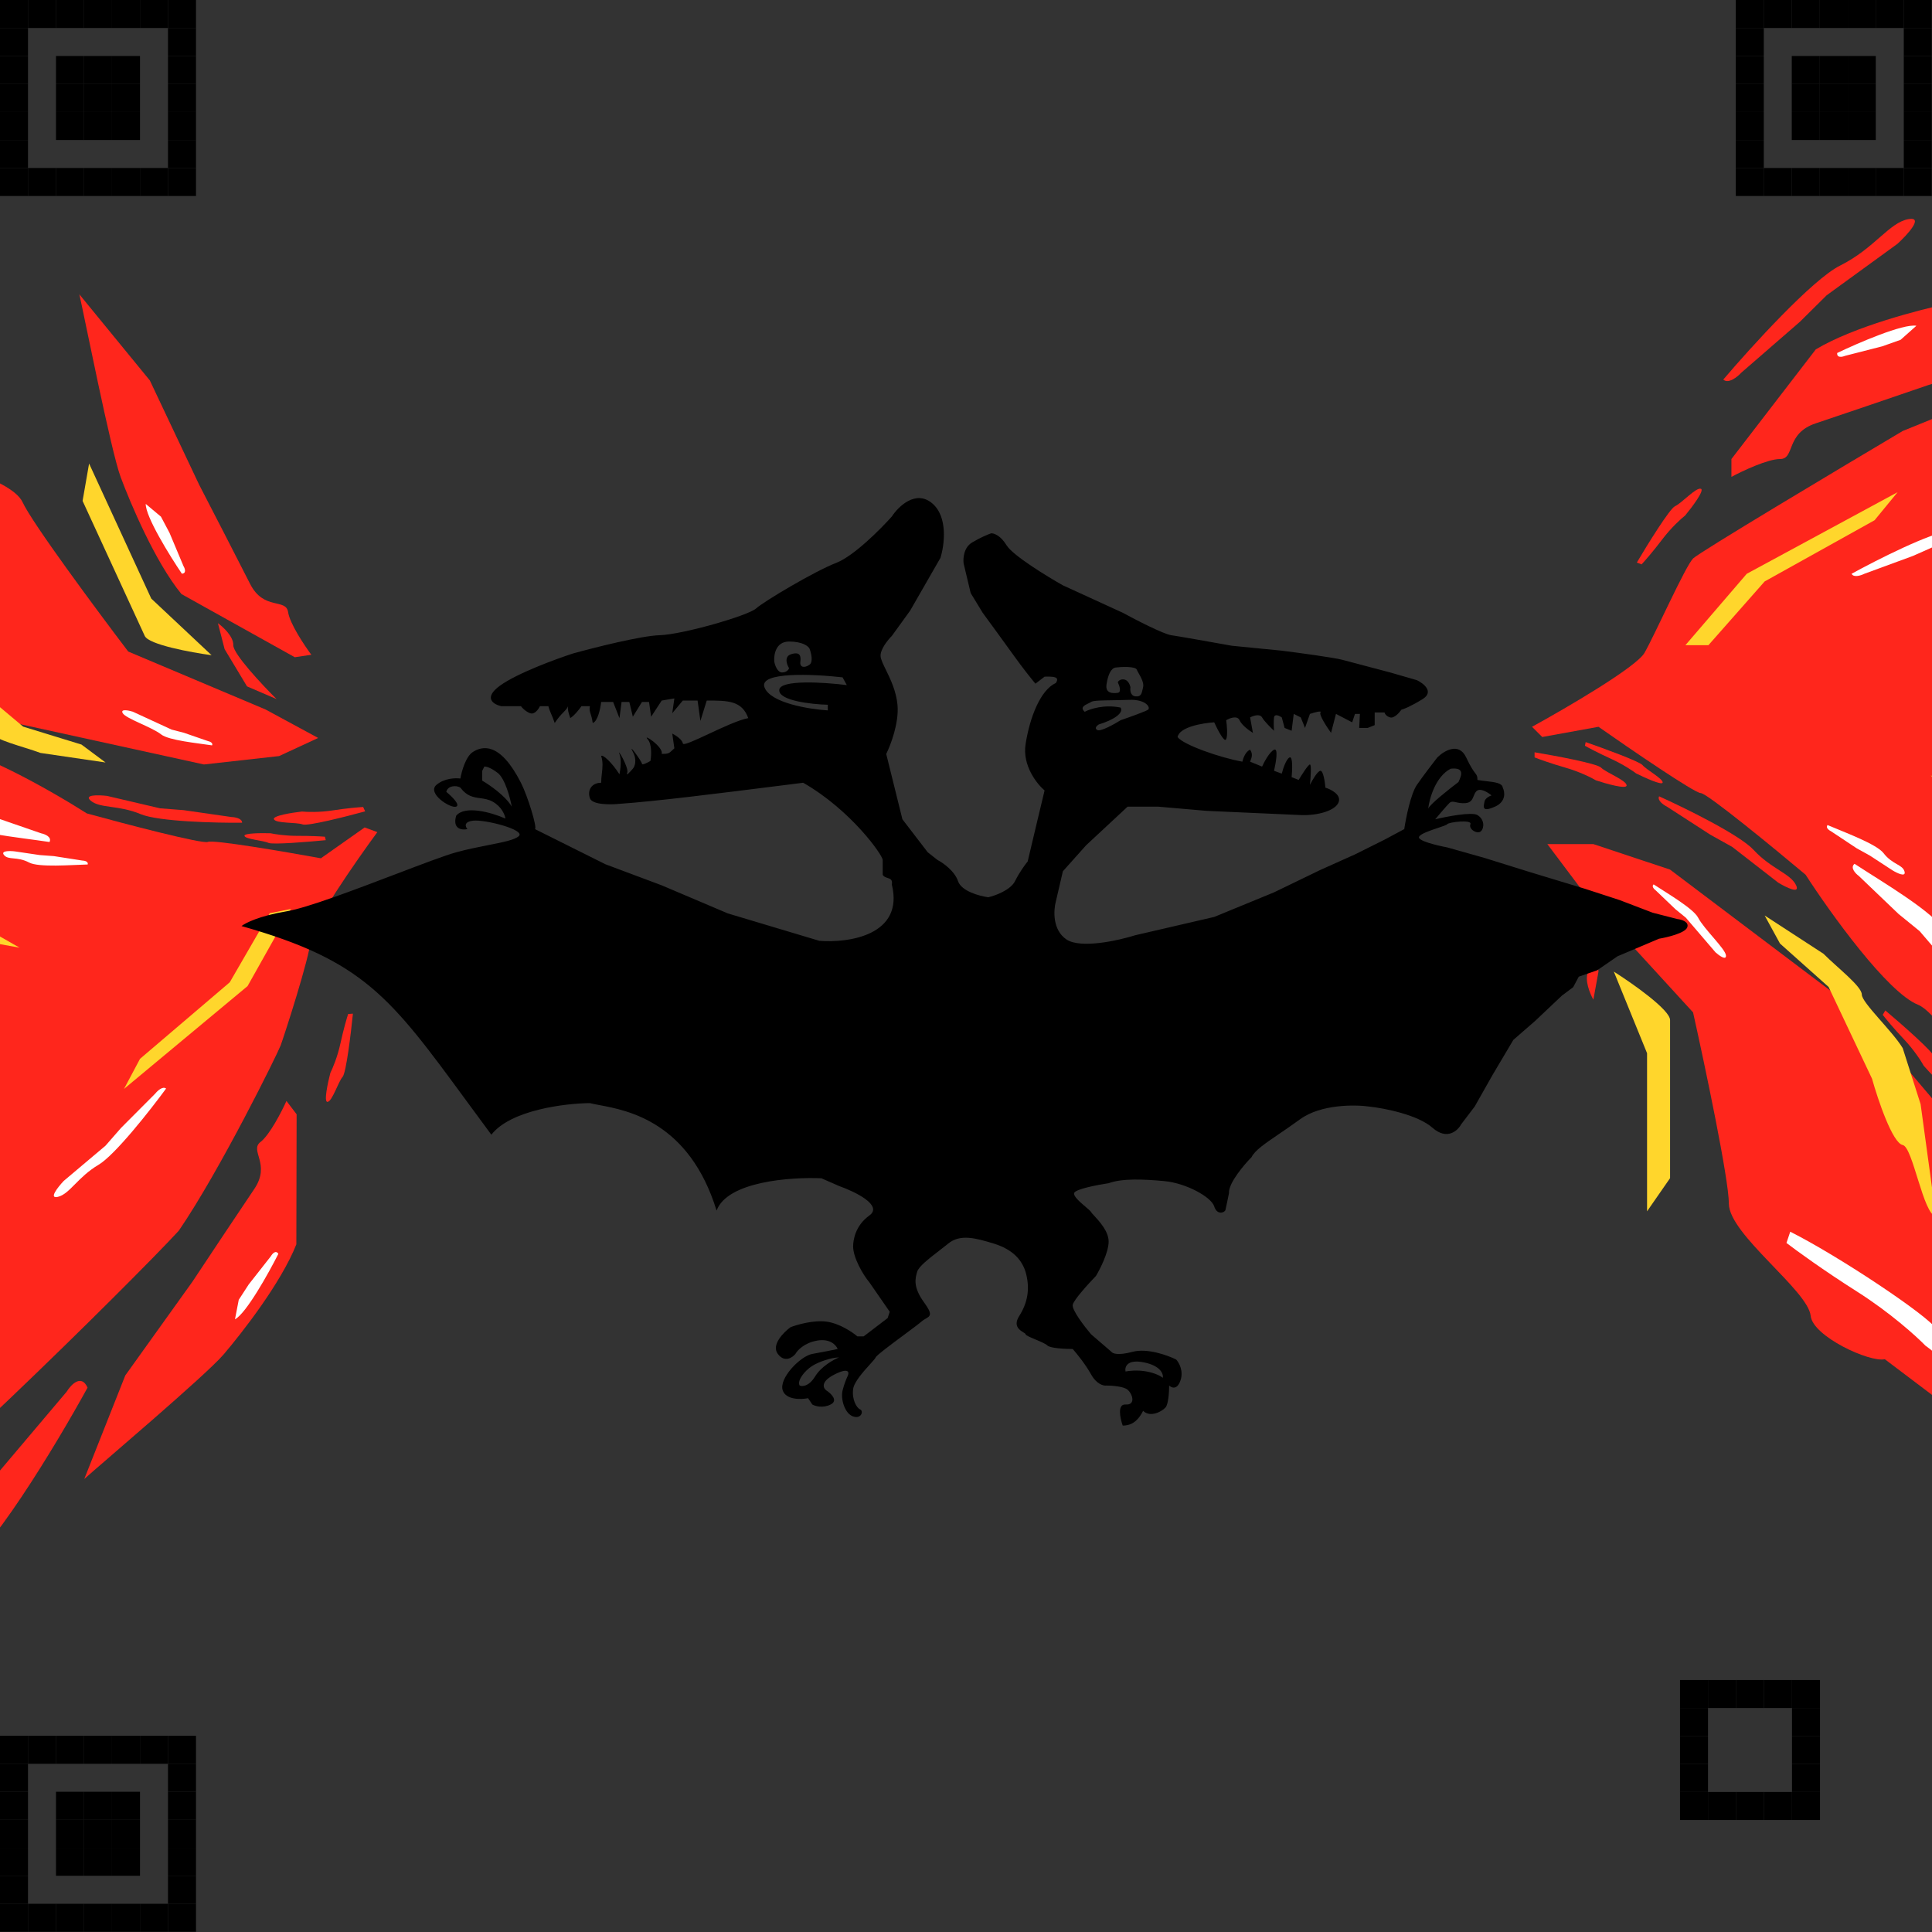<svg width="256" height="256" viewBox="0 0 256 256" fill="none" xmlns="http://www.w3.org/2000/svg">
<rect x="0" y="0" width="256" height="256" fill="#333333" stroke="none"/>
<g clip-path="url(#clip0_1_9)">
<path d="M217.905 86.505C216.821 88.397 207.517 93.826 203 96.304L204.355 97.656L211.808 96.304C215.986 99.232 224.545 105.089 225.358 105.089C226.171 105.089 234.956 112.298 239.247 115.902C242.521 120.971 250.087 131.514 254.152 133.136C258.217 134.758 268.492 154.086 273.122 163.547L280.575 133.136C281.93 105.315 284.165 49.267 282.268 47.645C280.371 46.023 261.379 53.277 252.119 57.107C243.199 62.401 225.154 73.191 224.341 74.002C223.325 75.016 219.26 84.139 217.905 86.505Z" fill="#FF261C"/>
<path d="M258.556 70.285C255.846 70.555 248.619 74.227 245.344 76.029C245.615 76.57 246.586 76.255 247.038 76.029L253.474 73.664L256.523 72.313L263.976 70.285C265.105 69.835 267.024 68.866 265.669 68.596C263.976 68.258 261.943 69.947 258.556 70.285Z" fill="white"/>
<path d="M257.659 123.379C256.398 120.926 249.202 116.744 245.737 114.459C245.116 114.965 245.856 115.743 246.303 116.069L251.565 121.102L254.362 123.379L262.323 132.672C263.293 133.539 265.209 134.919 265.112 133.506C264.99 131.74 259.236 126.445 257.659 123.379Z" fill="white"/>
<path d="M249.581 113.049C248.647 111.827 244.285 110.238 242.159 109.325C241.868 109.664 242.351 110.018 242.628 110.153L246.012 112.397L247.771 113.372L250.752 115.316C251.369 115.696 252.557 116.265 252.364 115.499C252.123 114.542 250.748 114.576 249.581 113.049Z" fill="white"/>
<path d="M232.367 112.622C230.526 110.621 223.248 107.052 219.839 105.517C219.567 106.058 220.402 106.644 220.854 106.87L226.61 110.591L229.522 112.215L235.616 116.95C236.655 117.581 238.583 118.533 237.987 117.289C237.243 115.734 234.669 115.124 232.367 112.622Z" fill="#FF261C"/>
<path d="M221.293 115.227L211.13 111.848H205.033L210.114 118.606L224.341 134.149C225.922 141.245 229.084 156.248 229.084 159.492C229.084 163.547 239.585 170.981 239.924 174.36C240.195 177.064 247.715 180.555 249.748 180.105L272.106 197L276.848 188.552L270.412 162.534L246.36 134.149L221.293 115.227Z" fill="#FF261C"/>
<path d="M210.453 128.743C210.995 127.662 209.098 121.985 208.081 119.282L211.13 122.661L211.808 128.743L211.13 132.46C210.678 131.671 209.911 129.824 210.453 128.743Z" fill="#FF261C"/>
<path d="M212.146 101.71C211.604 101.17 206.049 100.133 203.339 99.683V100.359C203.903 100.584 205.507 101.17 207.404 101.71C209.301 102.251 210.904 103.062 211.469 103.4C212.824 103.85 215.534 104.616 215.534 104.076C215.534 103.4 212.824 102.386 212.146 101.71Z" fill="#FF261C"/>
<path d="M256.354 140.114C256.164 139.373 251.916 135.655 249.815 133.888L249.47 134.47C249.84 134.951 250.92 136.27 252.275 137.701C253.63 139.131 254.594 140.645 254.907 141.223C255.842 142.3 257.781 144.338 258.057 143.873C258.403 143.291 256.591 141.04 256.354 140.114Z" fill="#FF261C"/>
<path d="M256.523 176.05C255.546 174.399 243.772 166.507 237.217 163.209L236.716 164.697C237.985 165.673 241.627 168.326 246.049 171.13C250.471 173.935 253.946 177.084 255.131 178.308C258.242 180.452 263.237 186.701 263.637 185.511C264.137 184.024 257.745 178.114 256.523 176.05Z" fill="white"/>
<path d="M221.953 67.071C221.253 67.381 218.285 72.179 216.889 74.54L217.521 74.783C217.935 74.338 219.059 73.056 220.247 71.485C221.436 69.914 222.771 68.713 223.29 68.309C224.199 67.21 225.89 64.963 225.384 64.769C224.752 64.526 222.829 66.684 221.953 67.071Z" fill="#FF261C"/>
<path d="M217.644 101.382C217.241 100.894 212.453 99.145 210.11 98.331L210.01 98.819C210.479 99.084 211.819 99.796 213.426 100.528C215.034 101.26 216.34 102.134 216.793 102.48C217.931 103.05 220.229 104.091 220.308 103.701C220.408 103.213 218.147 101.992 217.644 101.382Z" fill="#FF261C"/>
<path d="M225.013 121.599C224.389 120.386 220.83 118.317 219.116 117.187C218.809 117.437 219.174 117.822 219.396 117.984L221.999 120.473L223.382 121.599L227.32 126.196C227.8 126.625 228.747 127.307 228.699 126.608C228.639 125.735 225.793 123.116 225.013 121.599Z" fill="white"/>
<path d="M218.244 139.556L213.84 128.743C216.324 130.32 221.293 133.812 221.293 135.163V156.113L218.244 160.506V139.556Z" fill="#FFD62C"/>
<path d="M231.455 76.029L223.325 85.491H226.374L233.827 77.043L248.393 68.933L251.442 65.216L231.455 76.029Z" fill="#FFD62C"/>
<path d="M242.295 130.77L235.859 125.026L233.827 121.309L241.618 126.377C243.538 128.292 246.699 130.703 246.699 131.784C246.699 132.865 250.764 136.627 252.119 138.88L254.491 146.314L256.523 161.182C254.829 160.957 253.474 151.991 252.119 151.72C250.764 151.45 248.845 145.751 248.054 142.935L242.295 130.77Z" fill="#FFD62C"/>
<path d="M259.233 107.455L255.846 102.724L262.621 107.455L266.347 116.578C265.782 118.38 264.653 121.714 264.653 120.633C264.653 119.552 261.04 111.397 259.233 107.455Z" fill="#FFD62C"/>
<path d="M240.602 46.294L229.423 60.824V63.189C230.891 62.401 234.233 60.824 235.859 60.824C237.892 60.824 236.537 57.445 240.602 56.093C243.854 55.012 251.893 52.263 255.507 51.024L271.089 46.294V38.522C268.379 38.747 262.011 39.4 258.217 40.211C254.423 41.022 245.683 43.253 240.602 46.294Z" fill="#FF261C"/>
<path d="M253.932 43.166C252.16 42.869 246.197 45.447 243.437 46.773C243.376 47.452 244.102 47.309 244.473 47.152L249.404 45.89L251.837 45.028L253.932 43.166Z" fill="white"/>
<path d="M243.816 35.194C240.156 37.017 231.977 46.02 228.344 50.294C229.014 50.909 230.209 49.949 230.722 49.392L238.491 42.644L242.048 39.122L251.425 32.307C252.768 31.073 254.945 28.691 252.898 29.033C250.339 29.461 248.39 32.915 243.816 35.194Z" fill="#FF261C"/>
<path d="M41.194 124.496C41.37 122.453 47.138 114.155 50 110.261L48.318 109.64L42.519 113.727C37.819 112.869 28.246 111.235 27.555 111.555C26.865 111.875 16.569 109.174 11.507 107.784C6.732 104.743 -3.84 98.715 -7.93 98.93C-12.021 99.144 -28.349 86.678 -36.002 80.418L-30.372 109.327C-20.582 133.624 -20.108 201.133 -17.859 201.772C-15.61 202.411 17.337 169.985 23.695 163.07C29.19 155.038 36.815 139.537 37.187 138.525C37.651 137.259 40.973 127.05 41.194 124.496Z" fill="#FF261C"/>
<path d="M13.046 154.347C15.242 153.049 19.936 147.069 22.008 144.241C21.566 143.886 20.865 144.537 20.57 144.908L16.033 149.461L13.975 151.815L8.443 156.479C7.661 157.309 6.412 158.891 7.669 158.589C9.24 158.211 10.302 155.968 13.046 154.347Z" fill="white"/>
<path d="M-7.072 108.643C-5.036 110.242 2.721 110.983 6.562 111.571C6.89 110.895 5.956 110.521 5.448 110.418L-1 108.191L-4.271 107.346L-14.688 102.541C-15.853 102.183 -18.023 101.758 -17.384 102.926C-16.587 104.387 -9.617 106.645 -7.072 108.643Z" fill="white"/>
<path d="M3.853 114.288C5.127 114.964 9.455 114.605 11.621 114.548C11.734 114.145 11.185 114.032 10.896 114.026L7.14 113.44L5.262 113.3L1.966 112.813C1.292 112.731 0.06 112.712 0.525 113.29C1.106 114.013 2.26 113.443 3.853 114.288Z" fill="white"/>
<path d="M18.64 107.879C20.991 108.864 28.577 109.048 32.075 109.017C32.093 108.449 31.153 108.277 30.681 108.262L24.329 107.349L21.217 107.107L14.179 105.461C13.048 105.33 11.036 105.276 12.031 106.104C13.275 107.139 15.701 106.648 18.64 107.879Z" fill="#FF261C"/>
<path d="M27.022 101.296L36.982 100.183L42.161 97.784L35.188 94.011L16.991 86.333C12.858 80.894 4.272 69.323 2.997 66.552C1.402 63.089 -10.441 60.872 -12.057 58.119C-13.351 55.916 -21.111 55.893 -22.66 57.078L-48.294 51.445L-49 60.526L-33.301 80.218L-1.711 94.998L27.022 101.296Z" fill="#FF261C"/>
<path d="M30.913 85.486C30.878 86.622 34.722 90.725 36.648 92.634L32.73 90.947L29.763 86.019L28.876 82.577C29.57 83.073 30.949 84.349 30.913 85.486Z" fill="#FF261C"/>
<path d="M40.106 109.242C40.779 109.491 45.905 108.19 48.384 107.508L48.118 106.931C47.55 106.96 45.958 107.091 44.134 107.376C42.31 107.661 40.629 107.599 40.017 107.532C38.689 107.681 36.086 108.093 36.298 108.555C36.564 109.132 39.264 108.931 40.106 109.242Z" fill="#FF261C"/>
<path d="M-12.544 93.835C-12.092 94.393 -7.021 95.898 -4.543 96.58L-4.478 95.948C-4.982 95.683 -6.417 94.98 -8.131 94.292C-9.844 93.603 -11.258 92.69 -11.751 92.319C-12.969 91.767 -15.417 90.79 -15.469 91.296C-15.534 91.928 -13.11 93.138 -12.544 93.835Z" fill="#FF261C"/>
<path d="M-26.82 63.207C-25.341 64.233 -12.237 66.341 -5.373 66.578L-5.533 65.111C-6.994 64.776 -11.131 63.943 -15.989 63.288C-20.848 62.633 -25.038 61.31 -26.526 60.731C-30.011 60.123 -36.711 56.751 -36.583 57.925C-36.423 59.392 -28.67 61.925 -26.82 63.207Z" fill="white"/>
<path d="M45.398 142.689C45.872 142.148 46.505 136.882 46.763 134.316L46.13 134.358C45.954 134.9 45.503 136.437 45.111 138.247C44.72 140.056 44.058 141.608 43.776 142.157C43.437 143.453 42.884 146.038 43.39 146.005C44.022 145.964 44.807 143.364 45.398 142.689Z" fill="#FF261C"/>
<path d="M35.566 111.685C36.1 111.944 40.854 111.554 43.165 111.327L43.057 110.871C42.555 110.83 41.137 110.749 39.484 110.756C37.831 110.763 36.377 110.53 35.857 110.413C34.666 110.375 32.305 110.389 32.391 110.754C32.499 111.21 34.899 111.362 35.566 111.685Z" fill="#FF261C"/>
<path d="M21.356 97.317C22.363 98.108 26.2 98.474 28.1 98.765C28.262 98.431 27.8 98.246 27.549 98.195L24.359 97.093L22.741 96.675L17.589 94.299C17.013 94.121 15.94 93.911 16.255 94.489C16.65 95.212 20.097 96.329 21.356 97.317Z" fill="white"/>
<path d="M20.044 79.316L28.036 86.819C25.306 86.449 19.713 85.422 19.182 84.267L10.943 66.373L11.805 61.421L20.044 79.316Z" fill="#FFD62C"/>
<path d="M32.804 130.662L38.541 120.447L35.743 121.003L30.443 130.159L18.553 140.299L16.433 144.286L32.804 130.662Z" fill="#FFD62C"/>
<path d="M3.07 96.284L10.796 98.658L13.984 101.033L5.373 99.77C2.99 98.89 -0.643 98.075 -1.069 97.151C-1.494 96.228 -6.426 94.614 -8.463 93.223L-13.4 87.806L-20.974 75.907C-19.446 75.433 -14.77 82.558 -13.512 82.255C-12.255 81.953 -8.383 86.066 -6.605 88.16L3.07 96.284Z" fill="#FFD62C"/>
<path d="M-2.146 122.864L2.591 125.572L-5.024 124.197L-11.776 117.871C-12.005 116.109 -12.358 112.817 -11.932 113.741C-11.507 114.665 -5.231 120.208 -2.146 122.864Z" fill="#FFD62C"/>
<path d="M39.267 164.883L39.304 147.65L37.957 145.882C37.315 147.308 35.728 150.391 34.519 151.318C33.008 152.476 35.94 154.23 33.687 157.556C31.885 160.218 27.473 166.853 25.492 169.838L16.601 182.253L11.165 195.977C13.052 194.264 27.276 182.234 29.634 179.466C31.993 176.698 37.221 170.051 39.267 164.883Z" fill="#FF261C"/>
<path d="M31.137 174.816C32.624 174.029 35.589 168.704 36.886 166.139C36.545 165.598 36.086 166.119 35.899 166.447L32.952 170.2L31.635 172.231L31.137 174.816Z" fill="white"/>
<path d="M24.044 78.715L39.06 87.086L41.254 86.759C40.321 85.505 38.399 82.62 38.176 81.111C37.897 79.224 34.948 80.949 33.136 77.362C31.686 74.492 28.032 67.408 26.386 64.225L19.857 50.413L10.514 39C11.096 41.485 14.708 59.793 15.982 63.203C17.255 66.613 20.525 74.418 24.044 78.715Z" fill="#FF261C"/>
<path d="M19.311 66.772C19.279 68.458 22.49 73.638 24.099 76.017C24.737 75.98 24.505 75.325 24.309 75.002L22.46 70.599L21.326 68.46L19.311 66.772Z" fill="white"/>
<path d="M-6.031 208.63C-1.78 206.791 7.495 191.356 11.601 183.869C10.78 182.027 9.409 183.465 8.826 184.415L-0.066 194.932L-4.117 200.739L-14.911 210.379C-16.446 212.351 -18.914 216.427 -16.505 216.954C-13.495 217.614 -11.345 210.929 -6.031 208.63Z" fill="#FF261C"/>
<path d="M-15.347 189.627L-20.475 199.329C-20.834 196.589 -21.309 190.905 -20.337 190.088L-5.276 177.429L-0.286 176.968L-15.347 189.627Z" fill="#FFD62C"/>
<path fill-rule="evenodd" clip-rule="evenodd" d="M115.19 161.063C113.325 162.403 113.045 164.321 113.045 165.159C113.045 166.648 114.351 168.914 115.19 169.907L117.895 173.816L117.615 174.654L114.444 177.075H113.605C112.952 176.516 111.217 175.343 109.501 175.12C107.785 174.896 105.615 175.523 104.745 175.864C103.812 176.547 102.171 178.21 103.066 179.402C103.961 180.594 104.994 179.898 105.398 179.402C105.646 178.937 106.573 177.931 108.289 177.633C110.005 177.335 110.807 178.254 110.993 178.75C110.403 178.875 108.904 179.179 107.636 179.402C106.051 179.681 103.159 182.66 103.719 184.243C104.167 185.509 106.144 185.453 107.076 185.267L107.636 186.105C108.009 186.322 109.016 186.626 110.061 186.105C111.105 185.583 110.123 184.646 109.501 184.243C109.066 183.932 108.681 183.07 110.62 182.102C112.56 181.133 112.548 181.884 112.299 182.381C112.175 182.629 111.87 183.349 111.646 184.243C111.366 185.36 111.926 187.315 113.045 187.687C114.164 188.06 114.444 186.942 113.978 186.756C113.512 186.57 112.859 185.453 113.045 184.057C113.172 183.105 114.426 181.72 115.271 180.788C115.665 180.352 115.97 180.016 116.03 179.867C116.146 179.578 118.131 178.105 119.821 176.851L119.821 176.851C120.852 176.086 121.774 175.402 122.092 175.12C122.285 174.948 122.488 174.831 122.669 174.727C123.27 174.38 123.613 174.182 122.465 172.606C120.973 170.558 121.252 169.441 121.532 168.51C121.742 167.812 123.054 166.8 124.365 165.787C124.802 165.45 125.239 165.112 125.636 164.787C127.221 163.483 129.273 164.042 131.698 164.787C134.123 165.531 135.522 166.928 135.988 168.883C136.454 170.838 136.174 172.606 135.055 174.375C134.218 175.698 135.102 176.239 135.602 176.545C135.77 176.649 135.895 176.725 135.895 176.795C135.895 176.936 136.512 177.196 137.183 177.478C137.843 177.755 138.555 178.054 138.786 178.285C139.159 178.657 141.179 178.75 142.143 178.75C142.641 179.309 143.822 180.761 144.568 182.102C145.314 183.442 146.247 183.653 146.62 183.591C147.335 183.591 148.895 183.703 149.418 184.15C150.07 184.708 150.537 186.198 149.138 186.105C148.019 186.03 148.423 187.935 148.765 188.897C149.604 188.897 150.63 188.618 151.469 186.942C152.402 187.873 153.988 187.036 154.454 186.477C154.827 186.03 154.92 184.367 154.92 183.591C155.231 183.901 155.965 184.206 156.412 182.939C156.86 181.673 156.226 180.55 155.853 180.147C154.734 179.588 152.01 178.601 150.07 179.123C148.131 179.644 147.397 179.34 147.273 179.123L144.568 176.795C143.698 175.771 141.994 173.556 142.143 172.886C142.292 172.215 144.257 170.062 145.221 169.069C145.78 168.138 146.9 165.922 146.9 164.507C146.9 163.158 145.651 161.808 144.976 161.079C144.767 160.852 144.612 160.686 144.568 160.597C144.505 160.471 144.205 160.216 143.845 159.909C143.142 159.311 142.206 158.514 142.33 158.084C142.479 157.563 145.438 156.998 146.9 156.781C148.671 156.129 151.482 156.241 154.267 156.501C157.252 156.781 160.516 158.643 160.889 159.853C161.262 161.063 162.288 160.691 162.381 160.318C162.456 160.02 162.723 158.705 162.848 158.084C162.754 156.781 164.899 154.267 165.832 153.336C166.286 152.43 167.551 151.569 169.44 150.284H169.44C170.268 149.72 171.215 149.075 172.267 148.309C175.028 146.298 179.573 146.354 181.501 146.634C183.459 146.851 187.86 147.713 189.801 149.426C191.74 151.139 193.158 149.83 193.624 148.961L195.396 146.634L197.821 142.351L200.526 137.79L203.416 135.276L206.96 131.925L208.452 130.808L209.198 129.412L211.624 128.574L214.328 126.712L219.832 124.385C220.95 124.198 223.263 123.64 223.562 122.895C223.859 122.15 222.816 121.84 222.256 121.778L218.992 120.94L214.608 119.265L210.038 117.775L202.67 115.541L196.702 113.679L191.759 112.283C190.422 112.034 187.804 111.407 188.029 110.886C188.2 110.485 189.506 110.048 190.526 109.706C191.162 109.494 191.687 109.318 191.759 109.211C191.945 108.931 195.116 108.559 194.837 109.211C194.557 109.862 195.769 110.607 196.236 110.141C196.702 109.676 196.702 108.559 195.769 108C195.023 107.553 191.728 108.186 190.173 108.559C190.64 108 191.666 106.79 192.039 106.418C192.298 106.159 192.557 106.217 192.944 106.303C193.254 106.372 193.645 106.459 194.184 106.418C194.917 106.362 195.105 105.897 195.282 105.456C195.399 105.168 195.511 104.889 195.769 104.742C196.292 104.444 197.23 105.053 197.634 105.394C197.354 105.487 196.777 105.785 196.702 106.232C196.692 106.286 196.68 106.344 196.669 106.404V106.404V106.404V106.405C196.557 106.956 196.418 107.639 198.101 106.883C199.593 106.213 199.406 104.928 199.126 104.37C199.058 103.754 198.081 103.641 196.976 103.513C196.579 103.468 196.164 103.42 195.769 103.346C195.769 102.832 195.698 102.74 195.476 102.448C195.254 102.156 194.882 101.667 194.277 100.367C193.306 98.282 191.323 99.498 190.453 100.367C189.894 101.081 188.569 102.806 187.749 103.997C186.928 105.189 186.287 108.404 186.07 109.862L183.459 111.259L179.541 113.214L174.972 115.262L168.816 118.24L160.889 121.499L150.444 123.919C148.174 124.633 143.169 125.744 141.304 124.478C139.439 123.212 139.594 120.599 139.905 119.451L140.837 115.448L143.915 112.003L149.418 106.883H153.428L159.863 107.442C163.314 107.597 170.644 107.926 172.36 108C174.505 108.093 177.023 107.442 177.396 106.232C177.695 105.263 176.339 104.587 175.624 104.37C175.562 103.625 175.345 102.135 174.972 102.135C174.599 102.135 173.884 103.377 173.573 103.997C173.666 103.098 173.797 101.298 173.573 101.298C173.349 101.298 172.485 102.663 172.081 103.346L171.148 102.973C171.241 102.011 171.316 100.143 170.868 100.367C170.42 100.59 169.998 101.887 169.842 102.508L168.816 102.135C169.065 101.081 169.413 99.045 168.816 99.343C168.219 99.641 167.511 100.956 167.231 101.577L165.645 100.925C165.894 100.305 166.018 99.901 165.645 99.343C165.049 99.566 164.713 100.491 164.62 100.925C161.666 100.398 156.785 98.691 156.039 97.667C156.263 96.327 159.366 95.805 160.889 95.712C161.324 96.674 162.251 98.468 162.474 97.946C162.698 97.425 162.568 96.053 162.474 95.433C162.941 95.154 163.948 94.763 164.246 95.433C164.545 96.103 165.552 96.829 166.018 97.109L165.645 95.061C166.05 94.843 166.932 94.539 167.231 95.061C167.529 95.582 168.412 96.457 168.816 96.829C168.785 96.457 168.742 95.582 168.816 95.061C168.891 94.539 169.531 94.843 169.842 95.061L170.215 96.457L171.148 96.829L171.428 94.595L172.36 95.061L172.92 96.457L173.573 94.595C174.132 94.409 175.195 94.111 174.972 94.409C174.748 94.707 175.811 96.333 176.371 97.109L177.023 94.595L179.169 95.712L179.541 94.595H180.195L180.101 96.457H181.221L182.153 96.085V94.409H183.459C183.489 94.564 183.683 94.912 184.205 95.061C184.726 95.21 185.417 94.44 185.697 94.037C185.977 93.975 186.928 93.608 188.495 92.64C190.061 91.672 188.65 90.561 187.749 90.127L184.205 89.103C182.557 88.668 178.983 87.725 177.863 87.427C176.744 87.129 172.049 86.496 169.842 86.217L163.221 85.565C160.982 85.162 156.245 84.318 155.2 84.169C154.155 84.02 150.475 82.121 148.765 81.19L140.837 77.559C138.692 76.349 134.197 73.594 133.376 72.253C132.556 70.912 131.667 70.639 131.325 70.67C130.952 70.794 129.926 71.21 128.807 71.881C127.688 72.551 127.594 74.022 127.688 74.673L128.62 78.583L130.206 81.19C131.138 82.462 133.283 85.398 134.402 86.962C135.522 88.525 136.734 90.034 137.2 90.592L138.413 89.661C139.594 89.63 140.464 89.661 139.905 90.499C137.853 91.43 136.454 95.061 135.895 98.598C135.447 101.428 137.387 103.873 138.413 104.742L137.387 109.024L136.174 114.144C135.863 114.517 135.093 115.559 134.496 116.751C133.899 117.943 131.884 118.675 130.952 118.892C129.801 118.737 127.389 118.092 126.941 116.751C126.494 115.41 124.952 114.331 124.237 113.958L122.931 112.934L119.574 108.559L117.429 99.901C118.019 98.722 119.145 95.768 118.921 93.385C118.748 91.546 117.972 89.956 117.38 88.746C117.014 87.994 116.718 87.389 116.683 86.962C116.608 86.068 117.646 84.789 118.175 84.262L120.599 80.911L124.61 73.929C125.138 72.253 125.654 68.455 123.491 66.668C121.327 64.88 119.045 67.102 118.175 68.436C116.683 70.112 113.12 73.687 110.807 74.58C107.916 75.697 101.201 79.7 100.175 80.631C99.149 81.562 90.476 84.076 87.398 84.169C84.936 84.243 78.725 85.813 75.927 86.589C73.626 87.334 68.466 89.233 66.227 90.871C63.989 92.51 65.419 93.354 66.414 93.571H69.025C69.181 93.788 69.641 94.279 70.238 94.502C70.835 94.725 71.357 93.975 71.543 93.571H72.662C72.761 93.964 72.885 94.253 73.035 94.603C73.17 94.916 73.326 95.278 73.502 95.805C73.94 95.124 74.336 94.715 74.65 94.39C74.937 94.093 75.155 93.868 75.274 93.571C75.187 94.027 75.359 94.529 75.47 94.853C75.517 94.992 75.554 95.098 75.554 95.154C76.076 94.856 76.766 93.975 77.046 93.571H78.165C78.078 94.038 78.146 94.245 78.256 94.578C78.342 94.842 78.456 95.187 78.538 95.805C79.21 95.582 79.564 93.85 79.657 93.013H81.243L82.082 95.154L82.362 93.013H83.388L83.854 94.968L85.066 93.013H85.999L86.279 94.968L87.678 92.826L89.357 92.547L89.077 94.502L90.476 92.826H92.434L92.807 95.526L93.647 92.826C96.444 92.826 98.31 92.826 99.149 95.154C97.883 95.388 95.72 96.399 93.871 97.263C92.043 98.118 90.522 98.829 90.476 98.505C90.401 97.984 89.512 97.419 89.077 97.202L89.357 99.157C89.224 99.27 89.121 99.369 89.034 99.453V99.453C88.691 99.783 88.569 99.901 87.678 99.901C87.958 98.97 85.067 97.109 85.813 97.946C86.409 98.617 86.31 100.15 86.186 100.832C85.813 101.05 85.066 101.428 85.066 101.205C85.066 100.925 83.108 98.226 83.854 99.622C84.451 100.739 84.103 101.577 83.854 101.856C83.512 102.26 82.884 102.936 83.108 102.415C83.388 101.763 81.709 98.97 82.082 99.901C82.38 100.646 82.206 102.011 82.082 102.601C81.037 100.963 79.813 99.901 79.657 100.181C79.925 100.963 79.838 101.732 79.748 102.515C79.703 102.911 79.657 103.311 79.657 103.718C78.445 103.718 77.792 104.649 78.165 105.766C78.463 106.66 80.901 106.635 82.082 106.511C87.008 106.166 94.816 105.181 104.172 104.002L106.424 103.718C112.765 107.349 116.962 113.307 116.962 113.958V115.913C117.112 116.175 117.368 116.257 117.608 116.333C117.965 116.446 118.286 116.549 118.175 117.217C119.816 123.919 112.455 124.974 108.569 124.664L96.444 121.033L87.678 117.31L80.217 114.517L70.891 109.862C71.201 109.645 69.926 105.487 69.025 103.718C66.227 98.226 63.896 98.877 62.683 99.622C61.714 100.218 61.16 102.229 61.005 103.16C60.383 103.067 58.878 103.104 57.834 103.997C56.528 105.115 59.699 107.163 60.445 106.883C61.042 106.66 59.823 105.487 59.139 104.928C59.295 104.121 60.445 103.997 61.005 104.37C61.87 105.522 62.736 105.64 63.624 105.762C64.171 105.836 64.726 105.912 65.295 106.232C66.489 106.902 66.911 108 66.974 108.466C65.015 107.597 61.564 106.697 60.445 108.093C59.923 109.881 61.222 110.017 61.937 109.862C61.658 109.552 61.415 108.894 62.683 108.745C64.269 108.559 69.678 109.955 68.745 110.793C68.186 111.296 66.652 111.598 64.708 111.98H64.708C63.413 112.234 61.937 112.525 60.445 112.934C58.986 113.335 55.913 114.505 52.444 115.826L52.444 115.826C47.047 117.881 40.694 120.301 37.969 120.754C34.388 121.35 32.497 122.305 32 122.709C48.164 127.27 51.734 132.138 61.803 145.868C62.83 147.269 63.925 148.762 65.108 150.357C67.645 147.08 74.87 146.199 78.165 146.168C78.493 146.255 78.918 146.335 79.42 146.429C83.2 147.137 91.329 148.659 94.952 160.411C96.37 156.539 104.807 155.943 108.848 156.129L111.18 157.153C113.294 157.898 117.056 159.722 115.19 161.063ZM103.626 89.103C104.222 89.103 104.496 88.73 104.558 88.544C104.247 88.048 103.868 86.98 104.838 86.682C106.05 86.31 106.144 86.962 106.05 87.706C105.957 88.451 106.61 88.544 107.263 88.079C107.785 87.706 107.48 86.496 107.263 85.938C107.107 85.627 106.349 85.007 104.558 85.007C102.768 85.007 102.507 86.806 102.6 87.706C102.693 88.172 103.029 89.103 103.626 89.103ZM103.253 91.43C103.327 90.015 109.252 90.406 112.206 90.778L111.646 89.754C107.885 89.32 100.548 88.972 101.294 91.058C102.04 93.143 107.201 93.975 109.688 94.13V93.385C107.512 93.323 103.178 92.845 103.253 91.43ZM148.112 90.406C148.33 90.841 148.634 91.728 148.112 91.802C147.459 91.896 146.433 91.896 146.62 90.685C146.806 89.475 147.179 88.544 147.832 88.451C148.485 88.358 150.443 88.265 150.63 88.731C150.679 88.851 150.771 89.017 150.878 89.208C151.184 89.752 151.607 90.507 151.469 91.058C151.446 91.153 151.425 91.245 151.405 91.333C151.269 91.934 151.176 92.349 150.443 92.268C149.772 92.193 149.729 91.43 149.791 91.058C149.729 90.747 149.474 90.108 148.951 90.034C148.429 89.959 148.174 90.251 148.112 90.406ZM143.729 94.316C144.412 93.944 146.321 93.311 148.485 93.757C148.951 94.502 147.459 95.433 145.594 95.992C145.345 96.147 144.96 96.513 145.407 96.736C145.855 96.96 147.646 95.961 148.485 95.433C149.573 95.061 151.824 94.26 152.122 94.037C152.495 93.757 151.842 92.64 149.604 92.733C148.889 92.763 148.155 92.774 147.475 92.784C146.026 92.805 144.822 92.823 144.568 93.013C144.482 93.077 144.347 93.141 144.2 93.211V93.211C143.708 93.445 143.082 93.742 143.729 94.316ZM192.225 101.856C190.211 102.899 189.396 105.828 189.241 107.163C189.39 106.641 191.977 104.587 193.251 103.625C193.749 102.601 193.997 101.67 192.225 101.856ZM149.138 181.729C149.014 181.14 149.324 180.072 151.563 180.519C153.801 180.966 154.174 182.071 154.081 182.567C153.863 182.381 153.13 181.953 151.936 181.729C150.742 181.506 149.573 181.636 149.138 181.729ZM107.636 180.985C108.48 180.448 110.185 179.867 111.18 179.867C110.465 180.147 108.83 181.04 108.009 182.381C107.188 183.721 106.299 183.746 105.957 183.591C105.584 182.94 106.61 181.636 107.636 180.985ZM67.813 106.883C67.595 105.704 66.918 103.16 65.948 102.415C64.978 101.67 64.362 101.546 64.176 101.577L63.896 102.135V103.439C64.86 103.997 66.992 105.468 67.813 106.883Z" fill="black"/>
<path d="M226.319 222.609H222.609V226.319H226.319V222.609Z" fill="black"/>
<path d="M230.029 222.609H226.319V226.319H230.029V222.609Z" fill="black"/>
<path d="M233.739 222.609H230.029V226.319H233.739V222.609Z" fill="black"/>
<path d="M237.449 222.609H233.739V226.319H237.449V222.609Z" fill="black"/>
<path d="M241.159 222.609H237.449V226.319H241.159V222.609Z" fill="black"/>
<path d="M226.319 226.319H222.609V230.029H226.319V226.319Z" fill="black"/>
<path d="M241.159 226.319H237.449V230.029H241.159V226.319Z" fill="black"/>
<path d="M226.319 230.029H222.609V233.739H226.319V230.029Z" fill="black"/>
<path d="M241.159 230.029H237.449V233.739H241.159V230.029Z" fill="black"/>
<path d="M226.319 233.739H222.609V237.449H226.319V233.739Z" fill="black"/>
<path d="M241.159 233.739H237.449V237.449H241.159V233.739Z" fill="black"/>
<path d="M226.319 237.449H222.609V241.159H226.319V237.449Z" fill="black"/>
<path d="M230.029 237.449H226.319V241.159H230.029V237.449Z" fill="black"/>
<path d="M233.739 237.449H230.029V241.159H233.739V237.449Z" fill="black"/>
<path d="M237.449 237.449H233.739V241.159H237.449V237.449Z" fill="black"/>
<path d="M241.159 237.449H237.449V241.159H241.159V237.449Z" fill="black"/>
<path d="M3.71 0H0V3.71H3.71V0Z" fill="black"/>
<path d="M7.42 0H3.71V3.71H7.42V0Z" fill="black"/>
<path d="M11.13 0H7.42V3.71H11.13V0Z" fill="black"/>
<path d="M14.841 0H11.13V3.71H14.841V0Z" fill="black"/>
<path d="M18.551 0H14.841V3.71H18.551V0Z" fill="black"/>
<path d="M22.261 0H18.551V3.71H22.261V0Z" fill="black"/>
<path d="M25.971 0H22.261V3.71H25.971V0Z" fill="black"/>
<path d="M3.71 3.71H0V7.42H3.71V3.71Z" fill="black"/>
<path d="M25.971 3.71H22.261L22.261 7.42H25.971V3.71Z" fill="black"/>
<path d="M3.71 7.42H0V11.13H3.71V7.42Z" fill="black"/>
<path d="M11.13 7.42H7.42V11.13H11.13V7.42Z" fill="black"/>
<path d="M14.841 7.42H11.13V11.13H14.841V7.42Z" fill="black"/>
<path d="M18.551 7.42H14.841V11.13H18.551V7.42Z" fill="black"/>
<path d="M25.971 7.42H22.261V11.13H25.971V7.42Z" fill="black"/>
<path d="M3.71 11.13H0V14.841H3.71V11.13Z" fill="black"/>
<path d="M11.13 11.13H7.42V14.841H11.13V11.13Z" fill="black"/>
<path d="M14.841 11.13H11.13V14.841H14.841V11.13Z" fill="black"/>
<path d="M18.551 11.13H14.841V14.841H18.551V11.13Z" fill="black"/>
<path d="M25.971 11.13H22.261V14.841H25.971V11.13Z" fill="black"/>
<path d="M3.71 14.841H0V18.551H3.71V14.841Z" fill="black"/>
<path d="M11.13 14.841H7.42V18.551H11.13V14.841Z" fill="black"/>
<path d="M14.841 14.841H11.13V18.551H14.841V14.841Z" fill="black"/>
<path d="M18.551 14.841H14.841V18.551H18.551V14.841Z" fill="black"/>
<path d="M25.971 14.841H22.261V18.551H25.971V14.841Z" fill="black"/>
<path d="M3.71 18.551H0V22.261H3.71V18.551Z" fill="black"/>
<path d="M25.971 18.551H22.261V22.261H25.971V18.551Z" fill="black"/>
<path d="M3.71 22.261H0V25.971H3.71V22.261Z" fill="black"/>
<path d="M7.42 22.261L3.71 22.261V25.971H7.42V22.261Z" fill="black"/>
<path d="M11.13 22.261H7.42V25.971H11.13V22.261Z" fill="black"/>
<path d="M14.841 22.261H11.13V25.971H14.841V22.261Z" fill="black"/>
<path d="M18.551 22.261H14.841V25.971H18.551V22.261Z" fill="black"/>
<path d="M22.261 22.261L18.551 22.261V25.971H22.261L22.261 22.261Z" fill="black"/>
<path d="M25.971 22.261H22.261L22.261 25.971H25.971V22.261Z" fill="black"/>
<path d="M233.71 0H230V3.71H233.71V0Z" fill="black"/>
<path d="M237.42 0H233.71V3.71H237.42V0Z" fill="black"/>
<path d="M241.13 0H237.42V3.71H241.13V0Z" fill="black"/>
<path d="M244.841 0H241.13V3.71H244.841V0Z" fill="black"/>
<path d="M248.551 0H244.841V3.71H248.551V0Z" fill="black"/>
<path d="M252.261 0H248.551V3.71H252.261V0Z" fill="black"/>
<path d="M255.971 0H252.261V3.71H255.971V0Z" fill="black"/>
<path d="M233.71 3.71H230V7.42H233.71V3.71Z" fill="black"/>
<path d="M255.971 3.71H252.261L252.261 7.42H255.971V3.71Z" fill="black"/>
<path d="M233.71 7.42H230V11.13H233.71V7.42Z" fill="black"/>
<path d="M241.13 7.42H237.42V11.13H241.13V7.42Z" fill="black"/>
<path d="M244.841 7.42H241.13V11.13H244.841V7.42Z" fill="black"/>
<path d="M248.551 7.42H244.841V11.13H248.551V7.42Z" fill="black"/>
<path d="M255.971 7.42H252.261V11.13H255.971V7.42Z" fill="black"/>
<path d="M233.71 11.13H230V14.841H233.71V11.13Z" fill="black"/>
<path d="M241.13 11.13H237.42V14.841H241.13V11.13Z" fill="black"/>
<path d="M244.841 11.13H241.13V14.841H244.841V11.13Z" fill="black"/>
<path d="M248.551 11.13H244.841V14.841H248.551V11.13Z" fill="black"/>
<path d="M255.971 11.13H252.261V14.841H255.971V11.13Z" fill="black"/>
<path d="M233.71 14.841H230V18.551H233.71V14.841Z" fill="black"/>
<path d="M241.13 14.841H237.42V18.551H241.13V14.841Z" fill="black"/>
<path d="M244.841 14.841H241.13V18.551H244.841V14.841Z" fill="black"/>
<path d="M248.551 14.841H244.841V18.551H248.551V14.841Z" fill="black"/>
<path d="M255.971 14.841H252.261V18.551H255.971V14.841Z" fill="black"/>
<path d="M233.71 18.551H230V22.261H233.71V18.551Z" fill="black"/>
<path d="M255.971 18.551H252.261V22.261H255.971V18.551Z" fill="black"/>
<path d="M233.71 22.261H230V25.971H233.71V22.261Z" fill="black"/>
<path d="M237.42 22.261L233.71 22.261V25.971H237.42V22.261Z" fill="black"/>
<path d="M241.13 22.261H237.42V25.971H241.13V22.261Z" fill="black"/>
<path d="M244.841 22.261H241.13V25.971H244.841V22.261Z" fill="black"/>
<path d="M248.551 22.261H244.841V25.971H248.551V22.261Z" fill="black"/>
<path d="M252.261 22.261L248.551 22.261V25.971H252.261L252.261 22.261Z" fill="black"/>
<path d="M255.971 22.261H252.261L252.261 25.971H255.971V22.261Z" fill="black"/>
<path d="M3.71 230H0V233.71H3.71V230Z" fill="black"/>
<path d="M7.42 230H3.71V233.71H7.42V230Z" fill="black"/>
<path d="M11.13 230H7.42V233.71H11.13V230Z" fill="black"/>
<path d="M14.841 230H11.13V233.71H14.841V230Z" fill="black"/>
<path d="M18.551 230H14.841V233.71H18.551V230Z" fill="black"/>
<path d="M22.261 230H18.551V233.71H22.261V230Z" fill="black"/>
<path d="M25.971 230H22.261V233.71H25.971V230Z" fill="black"/>
<path d="M3.71 233.71H0V237.42H3.71V233.71Z" fill="black"/>
<path d="M25.971 233.71H22.261L22.261 237.42H25.971V233.71Z" fill="black"/>
<path d="M3.71 237.42H0V241.13H3.71V237.42Z" fill="black"/>
<path d="M11.13 237.42H7.42V241.13H11.13V237.42Z" fill="black"/>
<path d="M14.841 237.42H11.13V241.13H14.841V237.42Z" fill="black"/>
<path d="M18.551 237.42H14.841V241.13H18.551V237.42Z" fill="black"/>
<path d="M25.971 237.42H22.261V241.13H25.971V237.42Z" fill="black"/>
<path d="M3.71 241.13H0V244.841H3.71V241.13Z" fill="black"/>
<path d="M11.13 241.13H7.42V244.841H11.13V241.13Z" fill="black"/>
<path d="M14.841 241.13H11.13V244.841H14.841V241.13Z" fill="black"/>
<path d="M18.551 241.13H14.841V244.841H18.551V241.13Z" fill="black"/>
<path d="M25.971 241.13H22.261V244.841H25.971V241.13Z" fill="black"/>
<path d="M3.71 244.841H0V248.551H3.71V244.841Z" fill="black"/>
<path d="M11.13 244.841H7.42V248.551H11.13V244.841Z" fill="black"/>
<path d="M14.841 244.841H11.13V248.551H14.841V244.841Z" fill="black"/>
<path d="M18.551 244.841H14.841V248.551H18.551V244.841Z" fill="black"/>
<path d="M25.971 244.841H22.261V248.551H25.971V244.841Z" fill="black"/>
<path d="M3.71 248.551H0V252.261H3.71V248.551Z" fill="black"/>
<path d="M25.971 248.551H22.261V252.261H25.971V248.551Z" fill="black"/>
<path d="M3.71 252.261H0V255.971H3.71V252.261Z" fill="black"/>
<path d="M7.42 252.261L3.71 252.261V255.971H7.42V252.261Z" fill="black"/>
<path d="M11.13 252.261H7.42V255.971H11.13V252.261Z" fill="black"/>
<path d="M14.841 252.261H11.13V255.971H14.841V252.261Z" fill="black"/>
<path d="M18.551 252.261H14.841V255.971H18.551V252.261Z" fill="black"/>
<path d="M22.261 252.261L18.551 252.261V255.971H22.261L22.261 252.261Z" fill="black"/>
<path d="M25.971 252.261H22.261L22.261 255.971H25.971V252.261Z" fill="black"/>
</g>
<defs>
<clipPath id="clip0_1_9">
<rect width="256" height="256" fill="white"/>
</clipPath>
</defs>
</svg>
